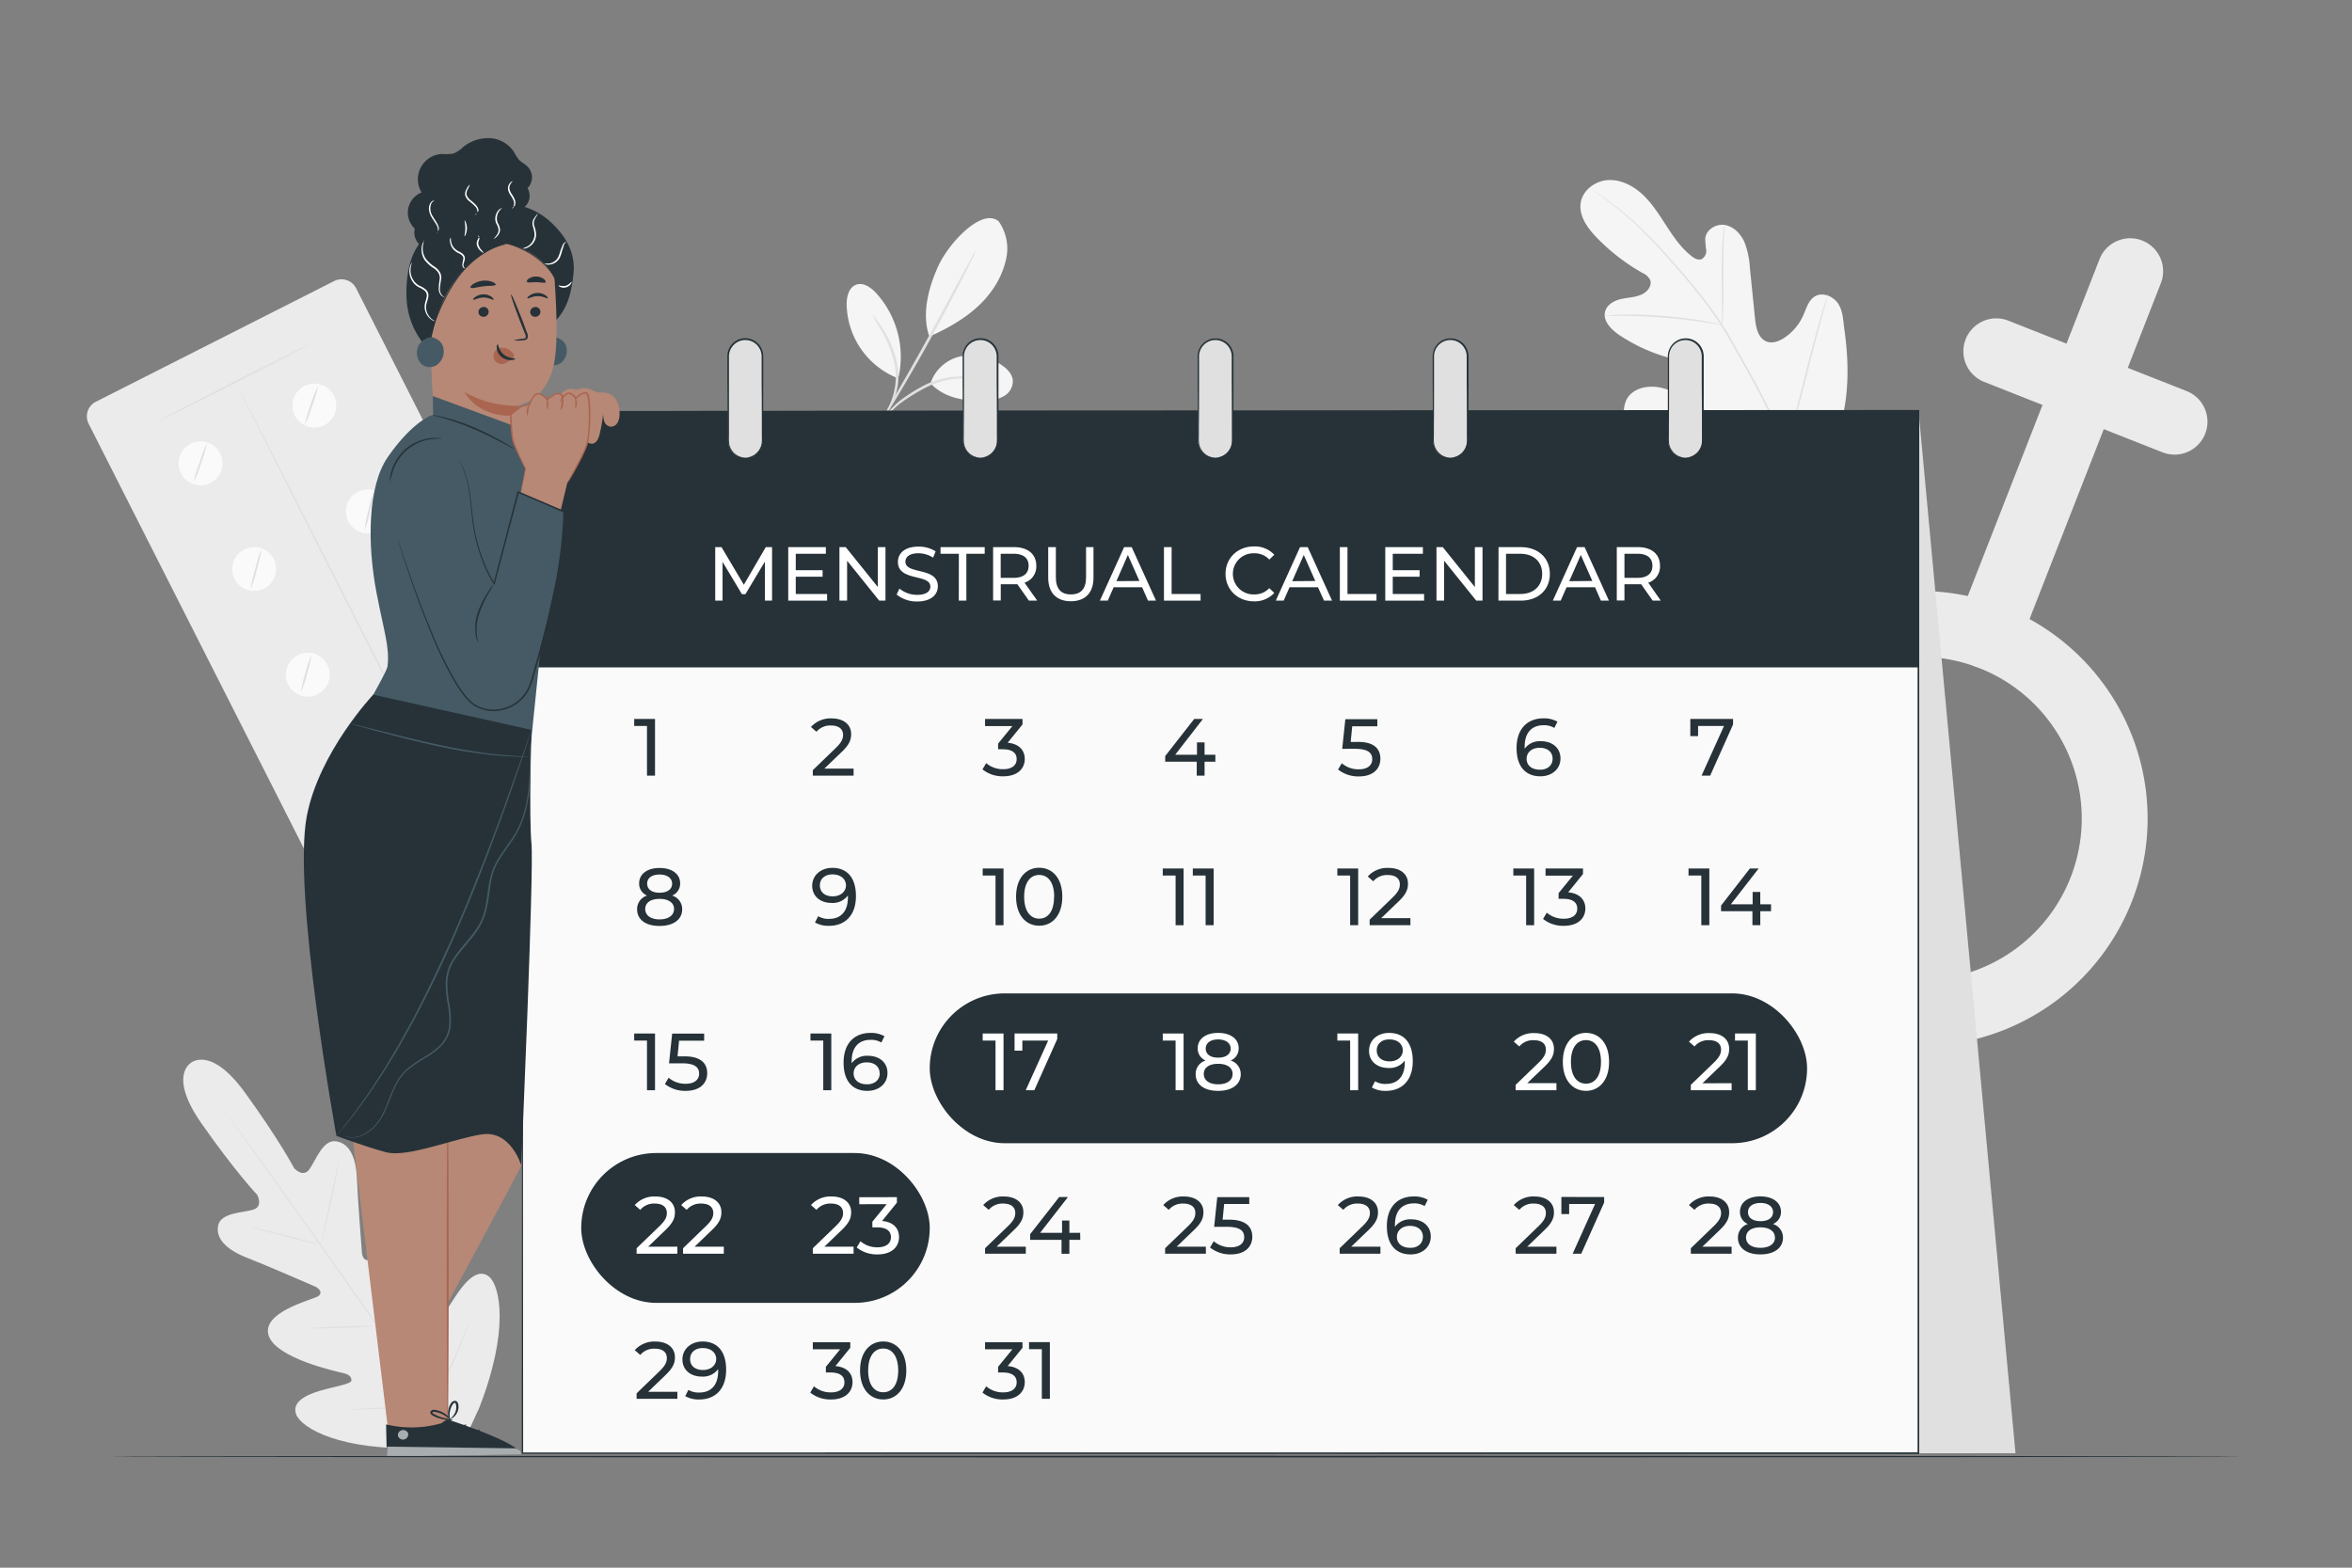 <svg xmlns="http://www.w3.org/2000/svg" viewBox="0 0 750 500"><rect x="0" y="0" width="750" height="500" fill="#808080" stroke="none"/><g id="freepik--background-complete--inject-4"><path d="M318.44,70.57a15.1,15.1,0,0,1,2.48,11.59,26.83,26.83,0,0,1-5,11c-4.61,6.37-12.34,11.06-19.57,14.16-2.91-8.23.68-17.7,2.81-22.38,3.35-7.41,13.92-18.77,19.27-14.37" style="fill:#f5f5f5"></path><path d="M296.7,122.3a12.93,12.93,0,0,1,9.66-8.65,17.15,17.15,0,0,1,13,2.76c1.74,1.17,3.41,2.81,3.61,4.9a5.51,5.51,0,0,1-2.67,4.92,11.13,11.13,0,0,1-5.61,1.52c-6.72.32-13.28-.6-17.95-5.45" style="fill:#f5f5f5"></path><path d="M281.06,134.23a24.69,24.69,0,0,1,3.29-4,24,24,0,0,1,4.33-3.67,53.53,53.53,0,0,1,5.92-3.6,25.77,25.77,0,0,1,12.22-2.9,18.18,18.18,0,0,1,3.79.53,3.91,3.91,0,0,1,1.32.49c0,.15-1.95-.43-5.12-.4A27.72,27.72,0,0,0,295,123.72a60.69,60.69,0,0,0-5.85,3.49,26.28,26.28,0,0,0-4.35,3.43A39,39,0,0,1,281.06,134.23Z" style="fill:#e0e0e0"></path><path d="M311.16,79.93a14.92,14.92,0,0,1-1.06,2.41c-.73,1.52-1.81,3.71-3.18,6.41-2.73,5.39-6.59,12.79-11.05,20.86S287.15,124.88,284,130c-1.59,2.57-2.9,4.63-3.84,6a14.44,14.44,0,0,1-1.52,2.14,15.81,15.81,0,0,1,1.23-2.32l3.6-6.18c3-5.22,7.19-12.45,11.66-20.51s8.31-15.29,11.27-20.73l3.43-6.28A14.51,14.51,0,0,1,311.16,79.93Z" style="fill:#e0e0e0"></path><path d="M286.58,120.05a30.2,30.2,0,0,0-7.25-26.63c-1.65-1.78-4.07-3.47-6.35-2.61s-3,3.74-3,6.18a25.8,25.8,0,0,0,16.21,23.6" style="fill:#f5f5f5"></path><path d="M278.23,100.47s.37.34.91,1,1.28,1.76,2.15,3.09a34.09,34.09,0,0,1,4.82,11.45,21.24,21.24,0,0,1,.18,6.9,20.66,20.66,0,0,1-3.45,8.69c-.51.73-.81,1.11-.86,1.08s1-1.72,2.14-4.61a22.17,22.17,0,0,0,1.36-5.27,21.7,21.7,0,0,0-.23-6.63,38.59,38.59,0,0,0-4.5-11.29A44.11,44.11,0,0,1,278.23,100.47Z" style="fill:#e0e0e0"></path><path d="M189,252.35l-76,38.51a5.22,5.22,0,0,1-7-2.3L28.26,135.14a5.21,5.21,0,0,1,2.29-7l76-38.5a5.21,5.21,0,0,1,7,2.29l77.76,153.43A5.21,5.21,0,0,1,189,252.35Z" style="fill:#ebebeb"></path><path d="M70.2,144.59a7,7,0,1,1-9.39-3.07A7,7,0,0,1,70.2,144.59Z" style="fill:#fafafa"></path><circle cx="100.23" cy="129.37" r="6.99" transform="translate(-30.01 30.27) rotate(-14.97)" style="fill:#fafafa"></circle><path d="M87.28,178.3a7,7,0,1,1-9.39-3.07A7,7,0,0,1,87.28,178.3Z" style="fill:#fafafa"></path><path d="M123.54,159.92a7,7,0,1,1-9.39-3.07A7,7,0,0,1,123.54,159.92Z" style="fill:#fafafa"></path><path d="M104.37,212A7,7,0,1,1,95,208.93,7,7,0,0,1,104.37,212Z" style="fill:#fafafa"></path><path d="M140.63,193.63a7,7,0,1,1-9.39-3.07A7,7,0,0,1,140.63,193.63Z" style="fill:#fafafa"></path><circle cx="115.22" cy="248.87" r="6.99" transform="translate(-157.15 280.96) rotate(-71.88)" style="fill:#fafafa"></circle><path d="M157.71,227.34a7,7,0,1,1-9.39-3.07A7,7,0,0,1,157.71,227.34Z" style="fill:#fafafa"></path><path d="M66,141.4a37.49,37.49,0,0,1-1.86,6.31,39.91,39.91,0,0,1-2.38,6.14,38.65,38.65,0,0,1,1.86-6.31A39.91,39.91,0,0,1,66,141.4Z" style="fill:#e0e0e0"></path><path d="M101.43,123.1a39.89,39.89,0,0,1-1.86,6.31,39.3,39.3,0,0,1-2.39,6.14A39.89,39.89,0,0,1,99,129.24,38.16,38.16,0,0,1,101.43,123.1Z" style="fill:#e0e0e0"></path><path d="M83.4,175.06a41.12,41.12,0,0,1-1.51,6.57,42.05,42.05,0,0,1-2,6.42,40.39,40.39,0,0,1,1.5-6.57A41.84,41.84,0,0,1,83.4,175.06Z" style="fill:#e0e0e0"></path><path d="M119.19,156.67A37.67,37.67,0,0,1,118,163a37.23,37.23,0,0,1-1.74,6.23,38.2,38.2,0,0,1,1.2-6.36A38.54,38.54,0,0,1,119.19,156.67Z" style="fill:#e0e0e0"></path><path d="M99.33,208.78a35.33,35.33,0,0,1-1.38,6A33.48,33.48,0,0,1,96,220.66a34.21,34.21,0,0,1,1.38-6A34.16,34.16,0,0,1,99.33,208.78Z" style="fill:#e0e0e0"></path><path d="M136.6,190.87a35.87,35.87,0,0,1-1.86,6,35.86,35.86,0,0,1-2.38,5.8,35.87,35.87,0,0,1,1.86-6A35.29,35.29,0,0,1,136.6,190.87Z" style="fill:#e0e0e0"></path><path d="M117.52,242.84a38.71,38.71,0,0,1-2,6.23,37.58,37.58,0,0,1-2.56,6,39.31,39.31,0,0,1,2-6.22A39,39,0,0,1,117.52,242.84Z" style="fill:#e0e0e0"></path><path d="M153.53,223.34a45,45,0,0,1-1.48,7,45.22,45.22,0,0,1-2,6.84,46.47,46.47,0,0,1,1.48-7A45.22,45.22,0,0,1,153.53,223.34Z" style="fill:#e0e0e0"></path><path d="M170.75,244.84c.07.14-11,5.9-24.77,12.87s-24.95,12.5-25,12.36,11-5.89,24.76-12.86S170.68,244.71,170.75,244.84Z" style="fill:#e0e0e0"></path><path d="M98.8,109.79c.07.13-11,5.89-24.76,12.86s-25,12.5-25,12.37,11-5.9,24.76-12.87S98.73,109.65,98.8,109.79Z" style="fill:#e0e0e0"></path><path d="M75.66,129.39a.39.39,0,0,1-.2.05s-.06,0-.08,0l0,0h0l.5-.25h0c0,.09,0,.22-.17.28s-.28.06-.33,0h0l.5-.25h0v.05a.13.13,0,0,1,0,.08A.32.32,0,0,1,75.66,129.39Z" style="fill:#e0e0e0"></path><path d="M144.12,258c-.14.07-15.7-30.37-34.76-68S75,121.87,75.09,121.8s15.7,30.36,34.76,68S144.26,257.94,144.12,258Z" style="fill:#e0e0e0"></path><path d="M612.29,333.65c-1.6,0-3.21,0-4.83-.16a72.58,72.58,0,1,1,77.21-67.65l-10.48-.69,10.48.69A72.69,72.69,0,0,1,612.29,333.65Zm-.12-124.17a51.59,51.59,0,0,0-3.32,103.06c1.14.07,2.29.11,3.43.11a51.64,51.64,0,0,0,51.43-48.19h0a51.58,51.58,0,0,0-48.07-54.87C614.48,209.51,613.32,209.48,612.17,209.48Z" style="fill:#ebebeb"></path><path d="M633.78,213.33A10.52,10.52,0,0,1,624,199L669.49,82.67a10.5,10.5,0,0,1,19.56,7.65L643.57,206.65A10.53,10.53,0,0,1,633.78,213.33Z" style="fill:#ebebeb"></path><path d="M693.4,145a10.48,10.48,0,0,1-3.85-.74l-57-22.52a10.5,10.5,0,0,1,7.71-19.53l57,22.52A10.5,10.5,0,0,1,693.4,145Z" style="fill:#ebebeb"></path><path d="M60.89,339s-7.36,4,3.39,19.36S82,381.07,82,381.07s2,3.63-1.11,4.68-10.43.9-11.32,5.06,2.6,7.76,9.12,10.31,20.58,8.67,21.85,9.23,2.65,2.17.61,3.23-17.8,5-15.5,12.33,21.62,11.5,23.72,12,2.7,1.27,2.69,2.39-5.44,1.93-9.88,3.23-9.36,3.57-7.68,7.71,13.83,11.65,40.64,10.55l12.38-1.32,5.26-11.35c9.76-25,6.63-38.92,3.26-41.86s-7.13,1-9.8,4.75-5.2,8.64-6.26,8.29-1.61-1.17-1.39-3.32,2.61-21.76-3.61-26.33-15.05,9.06-16.71,10.64-2.74-.28-2.85-1.64S114.12,383,113.82,376s-2.4-11.44-6.78-12c-4.22-.51-6.45,6.41-8.47,9.05s-4.78-.47-4.78-.47-4.7-9-15.72-24.17-17.32-9.34-17.32-9.34" style="fill:#ebebeb"></path><path d="M148.57,463.27c-8-11.17-22-31.26-34.11-48.44s-23-32.72-31-43.93l-9.48-13.26c-1.11-1.56-2-2.77-2.57-3.61l-.67-.94-.21-.33.25.3.69.92,2.63,3.57c2.29,3.1,5.56,7.61,9.58,13.19,8.06,11.17,19,26.69,31.13,43.87s26,37.29,34,48.5" style="fill:#e0e0e0"></path><path d="M79.75,391.42a3.91,3.91,0,0,1,.9.12c.57.1,1.39.26,2.4.48,2,.44,4.8,1.11,7.85,1.91L98.71,396l2.37.62a3.48,3.48,0,0,1,.86.26,4.82,4.82,0,0,1-.89-.12c-.57-.1-1.39-.26-2.4-.49-2-.46-4.79-1.17-7.84-2l-7.82-2-2.38-.61A4.42,4.42,0,0,1,79.75,391.42Z" style="fill:#e0e0e0"></path><path d="M102.68,396c-.11,0,1-5.81,2.54-12.93s2.82-12.87,2.93-12.85-1,5.81-2.55,12.93S102.78,396,102.68,396Z" style="fill:#e0e0e0"></path><path d="M120.05,423.2a4.25,4.25,0,0,1,.39-.83l1.18-2.2c1-1.86,2.36-4.44,3.76-7.33s2.59-5.56,3.43-7.5l1-2.29a3.73,3.73,0,0,1,.41-.82,5.53,5.53,0,0,1-.27.88c-.2.56-.5,1.36-.89,2.34-.77,2-1.92,4.65-3.33,7.56s-2.81,5.46-3.87,7.29c-.53.92-1,1.65-1.29,2.15A3.67,3.67,0,0,1,120.05,423.2Z" style="fill:#e0e0e0"></path><path d="M98.41,423.64a3.33,3.33,0,0,1,.84-.1l2.31-.14c2-.1,4.64-.21,7.61-.31s5.67-.16,7.63-.19l2.31,0a3.72,3.72,0,0,1,.85.05,3.48,3.48,0,0,1-.85.1l-2.31.14c-1.94.1-4.64.21-7.61.31s-5.67.16-7.62.19l-2.31,0A3.56,3.56,0,0,1,98.41,423.64Z" style="fill:#e0e0e0"></path><path d="M110.69,449.62a5.28,5.28,0,0,1,1.08-.12l3-.19c2.49-.14,5.94-.31,9.75-.47s7.27-.29,9.77-.36l3-.06a5.16,5.16,0,0,1,1.09,0,6.58,6.58,0,0,1-1.08.12l-3,.19c-2.5.14-5.95.31-9.76.47s-7.26.28-9.76.36l-3,.06A5.16,5.16,0,0,1,110.69,449.62Z" style="fill:#e0e0e0"></path><path d="M137.63,448.29a8.37,8.37,0,0,1,.47-1.07l1.4-2.84c1.18-2.41,2.79-5.73,4.47-9.46s3.12-7.13,4.14-9.6l1.21-2.93a6.09,6.09,0,0,1,.49-1.06,7.38,7.38,0,0,1-.35,1.11c-.24.71-.62,1.73-1.1,3-1,2.5-2.35,5.93-4,9.66s-3.33,7.05-4.57,9.42c-.63,1.19-1.14,2.14-1.51,2.79A7,7,0,0,1,137.63,448.29Z" style="fill:#e0e0e0"></path><path d="M575.65,153.6c13.64-11.89,14.92-31.37,12.48-48.5-.4-2.86-.41-5.92-2-8.29s-5-3.74-7.44-2.26c-2,1.23-2.69,3.81-3.66,6a16.81,16.81,0,0,1-6,7.15c-1.72,1.15-3.92,2-5.83,1.17-2.62-1.1-3.28-4.48-3.57-7.34l-1.62-16a26.75,26.75,0,0,0-1.78-8.38c-1.18-2.61-3.41-4.92-6.21-5.39s-6,1.46-6.25,4.32a25.15,25.15,0,0,0,.3,3.56,3,3,0,0,1-1.45,3c-1.11.46-2.34-.22-3.28-1-3.26-2.56-5.65-6.06-7.92-9.55s-4.49-7.07-7.5-9.93-7-4.94-11.09-4.73-8.19,3.2-8.79,7.32,2.18,8,5.09,11A64.18,64.18,0,0,0,523.66,87a5.28,5.28,0,0,1,2.48,2.15c.83,1.83-.77,3.91-2.59,4.74-2,.94-4.38,1-6.57,1.47s-4.51,1.74-5.12,3.94c-.86,3,1.91,5.83,4.53,7.58a54.9,54.9,0,0,0,17.15,7.58c2.19.54,4.47,1,6.32,2.27s3.15,3.75,2.34,5.87-3.36,3.05-5.6,2.88-4.34-1.16-6.52-1.72c-4.08-1.06-9.12-.24-11.27,3.42a9.09,9.09,0,0,0-.1,8.09,20.85,20.85,0,0,0,5.09,6.58A55.13,55.13,0,0,0,549,155.76c9.43,2.18,18,2.12,26.64-2.16" style="fill:#f5f5f5"></path><path d="M570.05,143.31a255.62,255.62,0,0,0-13.12-26.44l-3.79-6.76c-1.25-2.21-2.49-4.4-3.84-6.48a128.63,128.63,0,0,0-8.41-11.46c-2.85-3.52-5.69-6.75-8.36-9.76s-5.23-5.74-7.67-8.15a101.46,101.46,0,0,0-12.31-10.49c-1.54-1.12-2.77-2-3.61-2.5l-.95-.62a2.18,2.18,0,0,0-.34-.2,1.62,1.62,0,0,0,.31.24l.92.67c.82.58,2,1.43,3.55,2.58A107,107,0,0,1,524.6,74.53c2.41,2.41,4.94,5.17,7.6,8.18s5.48,6.25,8.31,9.77a127.48,127.48,0,0,1,8.36,11.44c1.33,2.06,2.56,4.24,3.81,6.46l3.79,6.75a263.19,263.19,0,0,1,13.13,26.36" style="fill:#e0e0e0"></path><path d="M549.15,103.63a5.32,5.32,0,0,0,.15-1.25c.06-.8.12-2,.17-3.41.09-2.89.09-6.88.07-11.27s0-8.38.18-11.26c.07-1.43.13-2.6.19-3.4a5.34,5.34,0,0,0,0-1.26A7.15,7.15,0,0,0,549.7,73c-.12.8-.24,2-.35,3.4-.24,2.88-.35,6.87-.33,11.28s.05,8.26.07,11.26v3.41A6,6,0,0,0,549.15,103.63Z" style="fill:#e0e0e0"></path><path d="M511.72,100.73a8.47,8.47,0,0,0,1.48,0c.95,0,2.33,0,4,0,3.4,0,8.09.16,13.27.57s9.84,1,13.2,1.51c1.68.25,3,.49,4,.64a7.78,7.78,0,0,0,1.47.2,7.09,7.09,0,0,0-1.43-.4c-.93-.22-2.28-.51-4-.81-3.36-.61-8-1.25-13.22-1.67a129.25,129.25,0,0,0-13.32-.42c-1.7,0-3.08.12-4,.21A6.89,6.89,0,0,0,511.72,100.73Z" style="fill:#e0e0e0"></path><path d="M569.53,142.68a3.2,3.2,0,0,0,.2-.48l.48-1.39c.42-1.21,1-3,1.63-5.18,1.32-4.4,2.95-10.52,4.65-17.31S579.77,105.4,581,101c.6-2.15,1.1-3.92,1.47-5.23.15-.57.28-1,.39-1.42a2,2,0,0,0,.1-.51,1.58,1.58,0,0,0-.2.47c-.13.38-.29.84-.49,1.4-.41,1.21-1,3-1.63,5.18-1.31,4.39-2.94,10.52-4.65,17.31s-3.27,12.92-4.5,17.33L570,140.75c-.16.57-.29,1-.39,1.42A1.9,1.9,0,0,0,569.53,142.68Z" style="fill:#e0e0e0"></path><path d="M519.08,132.22a1.72,1.72,0,0,0,.5.15l1.47.32,5.4,1.13c4.57,1,10.85,2.34,17.8,3.89s13.25,2.88,17.83,3.74c2.29.43,4.15.76,5.44,1l1.48.23a2.1,2.1,0,0,0,.53,0,1.89,1.89,0,0,0-.51-.15l-1.47-.32-5.4-1.13c-4.56-1-10.85-2.34-17.79-3.89s-13.25-2.88-17.84-3.74c-2.29-.43-4.14-.76-5.43-1l-1.49-.23A2,2,0,0,0,519.08,132.22Z" style="fill:#e0e0e0"></path></g><g id="freepik--Character--inject-4"><polygon points="611.78 131.03 642.7 463.5 611.78 463.5 611.78 131.03" style="fill:#e0e0e0"></polygon><rect x="166.65" y="131.03" width="445.13" height="332.47" style="fill:#fafafa"></rect><rect x="166.65" y="131.03" width="445.13" height="81.83" style="fill:#263238"></rect><path d="M166.65,131l445.13-.24H612V131c0,99.81,0,213,0,332.43v.3h-.26l-445.13-.05h-.22v-.21c.13-201.31.22-330.71.22-332.47,0,1.76.08,131.16.21,332.47l-.21-.21,445.13-.05-.26.26v0c0-119.45,0-232.62,0-332.43l.24.23Z" style="fill:#263238"></path><path d="M612.19,211.59c0,.15-100.29.26-224,.26s-224-.11-224-.26,100.27-.26,224-.26S612.19,211.45,612.19,211.59Z" style="fill:#263238"></path><rect x="296.47" y="316.83" width="279.77" height="47.79" rx="23.9" style="fill:#263238"></rect><rect x="185.34" y="367.75" width="111.13" height="47.79" rx="23.9" style="fill:#263238"></rect><circle cx="237.64" cy="145.8" r="9.09" style="fill:#263238"></circle><path d="M237.64,155.39a9.59,9.59,0,1,1,9.58-9.59A9.6,9.6,0,0,1,237.64,155.39Zm0-18.17a8.59,8.59,0,1,0,8.58,8.58A8.59,8.59,0,0,0,237.64,137.22Z" style="fill:#263238"></path><circle cx="312.58" cy="145.8" r="9.09" style="fill:#263238"></circle><path d="M312.58,155.39a9.59,9.59,0,1,1,9.59-9.59A9.6,9.6,0,0,1,312.58,155.39Zm0-18.17a8.59,8.59,0,1,0,8.59,8.58A8.6,8.6,0,0,0,312.58,137.22Z" style="fill:#263238"></path><circle cx="387.52" cy="145.8" r="9.09" style="fill:#263238"></circle><path d="M387.52,155.39a9.59,9.59,0,1,1,9.59-9.59A9.6,9.6,0,0,1,387.52,155.39Zm0-18.17a8.59,8.59,0,1,0,8.59,8.58A8.59,8.59,0,0,0,387.52,137.22Z" style="fill:#263238"></path><circle cx="462.47" cy="145.8" r="9.09" style="fill:#263238"></circle><path d="M462.47,155.39a9.59,9.59,0,1,1,9.58-9.59A9.6,9.6,0,0,1,462.47,155.39Zm0-18.17a8.59,8.59,0,1,0,8.58,8.58A8.59,8.59,0,0,0,462.47,137.22Z" style="fill:#263238"></path><circle cx="537.41" cy="145.8" r="9.09" style="fill:#263238"></circle><path d="M537.41,155.39A9.59,9.59,0,1,1,547,145.8,9.6,9.6,0,0,1,537.41,155.39Zm0-18.17A8.59,8.59,0,1,0,546,145.8,8.6,8.6,0,0,0,537.41,137.22Z" style="fill:#263238"></path><path d="M243.9,191.57l0-12.44L237.7,189.5h-1.12l-6.17-10.29v12.36h-2.34V174.5h2l7.12,12,7-12h2l0,17.07Z" style="fill:#fff"></path><path d="M263.74,189.45v2.12H251.35V174.5h12v2.12h-9.6v5.24h8.56v2.08h-8.56v5.51Z" style="fill:#fff"></path><path d="M282.36,174.5v17.07h-2l-10.24-12.73v12.73h-2.44V174.5h2l10.24,12.73V174.5Z" style="fill:#fff"></path><path d="M285.91,189.62l.91-1.9a8.78,8.78,0,0,0,5.63,2c2.95,0,4.22-1.14,4.22-2.63,0-4.17-10.34-1.54-10.34-7.88,0-2.63,2.05-4.87,6.53-4.87a10,10,0,0,1,5.49,1.51l-.8,2a8.84,8.84,0,0,0-4.69-1.39c-2.9,0-4.14,1.22-4.14,2.7,0,4.17,10.34,1.57,10.34,7.83,0,2.61-2.1,4.85-6.61,4.85A10.14,10.14,0,0,1,285.91,189.62Z" style="fill:#fff"></path><path d="M305.76,176.62h-5.85V174.5H314v2.12h-5.85v14.95h-2.41Z" style="fill:#fff"></path><path d="M328.09,191.57l-3.68-5.24c-.34,0-.71,0-1.08,0h-4.21v5.19h-2.44V174.5h6.65c4.44,0,7.12,2.24,7.12,5.95a5.38,5.38,0,0,1-3.75,5.39l4.05,5.73ZM328,180.45c0-2.44-1.64-3.83-4.76-3.83h-4.14v7.68h4.14C326.38,184.3,328,182.89,328,180.45Z" style="fill:#fff"></path><path d="M334.25,184.21V174.5h2.44v9.61c0,3.78,1.73,5.48,4.8,5.48s4.83-1.7,4.83-5.48V174.5h2.37v9.71c0,4.95-2.71,7.55-7.22,7.55S334.25,189.16,334.25,184.21Z" style="fill:#fff"></path><path d="M364.19,187.3h-9.07l-1.88,4.27h-2.51l7.73-17.07h2.41l7.76,17.07h-2.56Zm-.85-2L359.65,177,356,185.35Z" style="fill:#fff"></path><path d="M371.16,174.5h2.44v14.95h9.24v2.12H371.16Z" style="fill:#fff"></path><path d="M390.8,183c0-5,3.86-8.72,9.05-8.72a8.46,8.46,0,0,1,6.49,2.65l-1.59,1.54a6.33,6.33,0,0,0-4.8-2,6.56,6.56,0,1,0,0,13.11,6.35,6.35,0,0,0,4.8-2l1.59,1.53a8.46,8.46,0,0,1-6.51,2.68C394.66,191.76,390.8,188.08,390.8,183Z" style="fill:#fff"></path><path d="M420.28,187.3h-9.07l-1.88,4.27h-2.51l7.73-17.07H417l7.76,17.07h-2.56Zm-.86-2L415.74,177l-3.68,8.36Z" style="fill:#fff"></path><path d="M427.25,174.5h2.43v14.95h9.25v2.12H427.25Z" style="fill:#fff"></path><path d="M454.11,189.45v2.12H441.73V174.5h12v2.12h-9.61v5.24h8.56v2.08h-8.56v5.51Z" style="fill:#fff"></path><path d="M472.74,174.5v17.07h-2L460.5,178.84v12.73h-2.44V174.5h2l10.24,12.73V174.5Z" style="fill:#fff"></path><path d="M477.85,174.5H485c5.49,0,9.22,3.46,9.22,8.53s-3.73,8.54-9.22,8.54h-7.19Zm7,14.95c4.22,0,6.92-2.59,6.92-6.42s-2.7-6.41-6.92-6.41h-4.61v12.83Z" style="fill:#fff"></path><path d="M508.62,187.3h-9.07l-1.88,4.27h-2.51l7.73-17.07h2.41l7.75,17.07h-2.56Zm-.86-2L504.08,177l-3.68,8.36Z" style="fill:#fff"></path><path d="M527,191.57l-3.68-5.24c-.35,0-.71,0-1.08,0H518v5.19h-2.44V174.5h6.66c4.44,0,7.12,2.24,7.12,5.95a5.38,5.38,0,0,1-3.75,5.39l4,5.73Zm-.08-11.12c0-2.44-1.63-3.83-4.75-3.83H518v7.68h4.15C525.29,184.3,526.92,182.89,526.92,180.45Z" style="fill:#fff"></path><path d="M208.87,229.3v18.08h-2.56V231.55h-4.08V229.3Z" style="fill:#263238"></path><path d="M272.19,245.13v2.25h-13v-1.75l7.36-7.11c1.92-1.86,2.28-3,2.28-4.13,0-1.86-1.32-3-3.85-3a5.71,5.71,0,0,0-4.63,2l-1.75-1.52a8.34,8.34,0,0,1,6.61-2.74c3.77,0,6.2,1.94,6.2,5,0,1.76-.52,3.33-3,5.68l-5.53,5.32Z" style="fill:#263238"></path><path d="M326.77,242.06c0,3.05-2.25,5.53-6.84,5.53a10.23,10.23,0,0,1-6.64-2.2l1.18-2a8.15,8.15,0,0,0,5.46,1.94c2.71,0,4.26-1.24,4.26-3.2s-1.37-3.16-4.47-3.16h-1.45v-1.8l4.55-5.58h-8.71V229.3h11.94v1.76l-4.73,5.83C324.94,237.23,326.77,239.27,326.77,242.06Z" style="fill:#263238"></path><path d="M387.55,242.94h-3.44v4.44h-2.5v-4.44H371.56v-1.81l9.25-11.83h2.79l-8.86,11.42h6.95v-3.93h2.42v3.93h3.44Z" style="fill:#263238"></path><path d="M440.17,242c0,3.12-2.22,5.63-6.85,5.63a10.35,10.35,0,0,1-6.64-2.2l1.19-2a8.11,8.11,0,0,0,5.43,1.94c2.73,0,4.28-1.27,4.28-3.23s-1.29-3.31-5.47-3.31H428l1-9.45h10.2v2.25h-8l-.5,5h2C438.05,236.51,440.17,238.75,440.17,242Z" style="fill:#263238"></path><path d="M497.6,241.88c0,3.49-2.82,5.71-6.41,5.71-4.85,0-7.59-3.26-7.59-9,0-6.17,3.49-9.48,8.55-9.48a8.73,8.73,0,0,1,4.49,1.06l-1,2a6.27,6.27,0,0,0-3.46-.86c-3.67,0-6,2.3-6,6.82a4.86,4.86,0,0,0,0,.65,6,6,0,0,1,5.19-2.38C495,236.4,497.6,238.55,497.6,241.88Zm-2.51.1c0-2.12-1.6-3.48-4.13-3.48S486.8,240,486.8,242s1.5,3.49,4.29,3.49C493.44,245.5,495.09,244.13,495.09,242Z" style="fill:#263238"></path><path d="M552.64,229.3v1.76l-7.31,16.32h-2.74l7.15-15.83h-8.26v3.23H539V229.3Z" style="fill:#263238"></path><path d="M217.53,290c0,3.28-2.79,5.32-7.21,5.32s-7.16-2-7.16-5.32a4.49,4.49,0,0,1,3.18-4.37,4.08,4.08,0,0,1-2.53-3.9c0-3,2.61-4.9,6.51-4.9s6.56,1.88,6.56,4.9a4.09,4.09,0,0,1-2.56,3.9A4.5,4.5,0,0,1,217.53,290Zm-2.59-.08c0-2-1.75-3.23-4.62-3.23s-4.57,1.24-4.57,3.23,1.7,3.31,4.57,3.31S214.94,291.92,214.94,289.88Zm-8.57-8.08c0,1.78,1.47,2.89,3.95,2.89s4-1.11,4-2.89-1.6-2.92-4-2.92S206.37,280,206.37,281.8Z" style="fill:#263238"></path><path d="M272.94,285.8c0,6.17-3.49,9.48-8.56,9.48a8.63,8.63,0,0,1-4.49-1.06l1-2a6.37,6.37,0,0,0,3.49.85c3.67,0,6-2.3,6-6.82v-.65a6,6,0,0,1-5.22,2.38c-3.59,0-6.17-2.14-6.17-5.48s2.79-5.7,6.38-5.7C270.2,276.79,272.94,280,272.94,285.8Zm-3.18-3.43c0-1.86-1.5-3.49-4.32-3.49-2.35,0-4,1.37-4,3.51s1.57,3.49,4.1,3.49S269.76,284.35,269.76,282.37Z" style="fill:#263238"></path><path d="M320,277v18.09h-2.55V279.24h-4.09V277Z" style="fill:#263238"></path><path d="M324,286c0-5.89,3.15-9.24,7.38-9.24s7.37,3.35,7.37,9.24-3.16,9.25-7.37,9.25S324,291.92,324,286Zm12.16,0c0-4.62-2-6.95-4.78-6.95s-4.8,2.33-4.8,6.95,2,7,4.8,7S336.12,290.66,336.12,286Z" style="fill:#263238"></path><path d="M377.42,277v18.09h-2.55V279.24h-4.09V277Z" style="fill:#263238"></path><path d="M387,277v18.09h-2.56V279.24h-4.08V277Z" style="fill:#263238"></path><path d="M433.09,277v18.09h-2.56V279.24h-4.08V277Z" style="fill:#263238"></path><path d="M449.75,292.83v2.25h-13v-1.76l7.36-7.11c1.91-1.86,2.27-3,2.27-4.13,0-1.86-1.31-3-3.85-3a5.67,5.67,0,0,0-4.62,2l-1.76-1.53a8.35,8.35,0,0,1,6.62-2.73c3.77,0,6.2,1.93,6.2,5,0,1.76-.52,3.34-3,5.69l-5.53,5.32Z" style="fill:#263238"></path><path d="M489.2,277v18.09h-2.55V279.24h-4.08V277Z" style="fill:#263238"></path><path d="M505.53,289.75c0,3.05-2.25,5.53-6.84,5.53a10.23,10.23,0,0,1-6.64-2.19l1.18-2a8.19,8.19,0,0,0,5.46,1.93c2.71,0,4.26-1.24,4.26-3.2s-1.37-3.15-4.47-3.15H497v-1.81l4.55-5.58h-8.71V277h11.94v1.76l-4.73,5.84C503.7,284.92,505.53,287,505.53,289.75Z" style="fill:#263238"></path><path d="M545.07,277v18.09h-2.56V279.24h-4.08V277Z" style="fill:#263238"></path><path d="M564.75,290.63h-3.43v4.45h-2.51v-4.45h-10v-1.81L558,277h2.79l-8.86,11.42h6.95v-3.93h2.43v3.93h3.43Z" style="fill:#263238"></path><path d="M208.87,329.63v18.09h-2.56V331.88h-4.08v-2.25Z" style="fill:#263238"></path><path d="M225.51,342.29c0,3.13-2.22,5.63-6.85,5.63a10.37,10.37,0,0,1-6.64-2.19l1.19-2a8.17,8.17,0,0,0,5.43,1.93c2.74,0,4.29-1.26,4.29-3.23s-1.3-3.3-5.48-3.3h-4.11l1-9.46h10.2v2.25h-8l-.49,5h2C223.39,336.84,225.51,339.09,225.51,342.29Z" style="fill:#263238"></path><path d="M265.08,329.63v18.09h-2.56V331.88h-4.08v-2.25Z" style="fill:#263238"></path><path d="M283,342.21c0,3.49-2.82,5.71-6.41,5.71-4.86,0-7.59-3.25-7.59-9,0-6.18,3.48-9.48,8.55-9.48a8.63,8.63,0,0,1,4.49,1.06l-1,2a6.27,6.27,0,0,0-3.46-.85c-3.67,0-6,2.3-6,6.82,0,.2,0,.41,0,.64a6,6,0,0,1,5.2-2.37C280.43,336.74,283,338.88,283,342.21Zm-2.51.11c0-2.12-1.6-3.49-4.13-3.49s-4.16,1.52-4.16,3.51,1.5,3.49,4.29,3.49C278.88,345.83,280.53,344.46,280.53,342.32Z" style="fill:#263238"></path><path d="M320,329.63v18.09h-2.55V331.88h-4.09v-2.25Z" style="fill:#fff"></path><path d="M337.13,329.63v1.76l-7.31,16.33h-2.74l7.16-15.84H326v3.23h-2.48v-5.48Z" style="fill:#fff"></path><path d="M377.42,329.63v18.09h-2.55V331.88h-4.09v-2.25Z" style="fill:#fff"></path><path d="M395.64,342.6c0,3.28-2.79,5.32-7.21,5.32s-7.16-2-7.16-5.32a4.47,4.47,0,0,1,3.18-4.36,4.1,4.1,0,0,1-2.53-3.91c0-3,2.61-4.9,6.51-4.9s6.56,1.88,6.56,4.9a4.11,4.11,0,0,1-2.56,3.91A4.49,4.49,0,0,1,395.64,342.6Zm-2.59-.08c0-2-1.75-3.23-4.62-3.23s-4.57,1.24-4.57,3.23,1.7,3.31,4.57,3.31S393.05,344.56,393.05,342.52Zm-8.57-8.08c0,1.78,1.47,2.89,3.95,2.89s4-1.11,4-2.89-1.6-2.92-4-2.92S384.48,332.63,384.48,334.44Z" style="fill:#fff"></path><path d="M433.09,329.63v18.09h-2.56V331.88h-4.08v-2.25Z" style="fill:#fff"></path><path d="M450.5,338.44c0,6.18-3.49,9.48-8.55,9.48a8.63,8.63,0,0,1-4.49-1.06l1-2a6.35,6.35,0,0,0,3.49.85c3.66,0,6-2.3,6-6.82v-.64a6,6,0,0,1-5.22,2.37c-3.59,0-6.17-2.14-6.17-5.47,0-3.49,2.79-5.71,6.38-5.71C447.76,329.43,450.5,332.68,450.5,338.44ZM447.32,335c0-1.86-1.49-3.49-4.31-3.49-2.35,0-4,1.37-4,3.51s1.58,3.49,4.11,3.49S447.32,337,447.32,335Z" style="fill:#fff"></path><path d="M496.31,345.47v2.25h-13V346l7.36-7.1c1.91-1.86,2.27-3,2.27-4.14,0-1.86-1.32-3-3.85-3a5.68,5.68,0,0,0-4.62,2l-1.76-1.53a8.34,8.34,0,0,1,6.61-2.73c3.78,0,6.2,1.93,6.2,5,0,1.76-.51,3.34-3,5.69L487,345.47Z" style="fill:#fff"></path><path d="M498.35,338.67c0-5.89,3.15-9.24,7.39-9.24s7.36,3.35,7.36,9.24-3.15,9.25-7.36,9.25S498.35,344.56,498.35,338.67Zm12.17,0c0-4.62-2-6.94-4.78-6.94s-4.81,2.32-4.81,6.94,2,6.95,4.81,6.95S510.52,343.3,510.52,338.67Z" style="fill:#fff"></path><path d="M552.17,345.47v2.25h-13V346l7.36-7.1c1.91-1.86,2.27-3,2.27-4.14,0-1.86-1.31-3-3.84-3a5.7,5.7,0,0,0-4.63,2l-1.76-1.53a8.35,8.35,0,0,1,6.62-2.73c3.77,0,6.2,1.93,6.2,5,0,1.76-.52,3.34-3,5.69l-5.53,5.32Z" style="fill:#fff"></path><path d="M559.9,329.63v18.09h-2.56V331.88h-4.08v-2.25Z" style="fill:#fff"></path><path d="M216,397.62v2.25H203v-1.76l7.36-7.1c1.92-1.86,2.28-3,2.28-4.14,0-1.86-1.32-3-3.85-3a5.71,5.71,0,0,0-4.63,2l-1.75-1.52a8.34,8.34,0,0,1,6.61-2.74c3.77,0,6.2,1.94,6.2,5,0,1.75-.52,3.33-3,5.68l-5.53,5.32Z" style="fill:#fff"></path><path d="M230.81,397.62v2.25h-13v-1.76l7.36-7.1c1.92-1.86,2.28-3,2.28-4.14,0-1.86-1.32-3-3.85-3a5.7,5.7,0,0,0-4.63,2l-1.75-1.52a8.32,8.32,0,0,1,6.61-2.74c3.77,0,6.2,1.94,6.2,5,0,1.75-.52,3.33-3,5.68l-5.53,5.32Z" style="fill:#fff"></path><path d="M272.19,397.62v2.25h-13v-1.76l7.36-7.1c1.92-1.86,2.28-3,2.28-4.14,0-1.86-1.32-3-3.85-3a5.71,5.71,0,0,0-4.63,2l-1.75-1.52a8.34,8.34,0,0,1,6.61-2.74c3.77,0,6.2,1.94,6.2,5,0,1.75-.52,3.33-3,5.68l-5.53,5.32Z" style="fill:#fff"></path><path d="M286.68,394.55c0,3.05-2.25,5.53-6.85,5.53a10.27,10.27,0,0,1-6.64-2.2l1.19-2a8.19,8.19,0,0,0,5.45,1.94c2.72,0,4.27-1.24,4.27-3.21s-1.37-3.15-4.47-3.15h-1.45v-1.81l4.55-5.58H274v-2.24H286v1.75l-4.73,5.84C284.85,389.72,286.68,391.76,286.68,394.55Z" style="fill:#fff"></path><path d="M327.11,397.62v2.25h-13v-1.76l7.37-7.1c1.91-1.86,2.27-3,2.27-4.14,0-1.86-1.32-3-3.85-3a5.68,5.68,0,0,0-4.62,2l-1.76-1.52a8.34,8.34,0,0,1,6.61-2.74c3.77,0,6.2,1.94,6.2,5,0,1.75-.51,3.33-3,5.68l-5.53,5.32Z" style="fill:#263238"></path><path d="M344.47,395.43H341v4.44h-2.5v-4.44h-10v-1.81l9.25-11.83h2.79l-8.87,11.41h7v-3.92H341v3.92h3.44Z" style="fill:#263238"></path><path d="M216,443.9v2.24H203v-1.75l7.36-7.11c1.92-1.86,2.28-3,2.28-4.13,0-1.86-1.32-3-3.85-3a5.69,5.69,0,0,0-4.63,2l-1.75-1.53a8.34,8.34,0,0,1,6.61-2.74c3.77,0,6.2,1.94,6.2,5,0,1.76-.52,3.33-3,5.68l-5.53,5.33Z" style="fill:#263238"></path><path d="M231.55,436.87c0,6.17-3.48,9.48-8.55,9.48a8.73,8.73,0,0,1-4.49-1.06l1-2a6.37,6.37,0,0,0,3.49.85c3.67,0,6-2.3,6-6.82v-.65a6,6,0,0,1-5.22,2.38c-3.59,0-6.17-2.14-6.17-5.48s2.79-5.71,6.38-5.71C228.82,427.85,231.55,431.11,231.55,436.87Zm-3.17-3.44c0-1.86-1.5-3.48-4.32-3.48-2.35,0-4,1.37-4,3.51s1.58,3.49,4.11,3.49S228.38,435.42,228.38,433.43Z" style="fill:#263238"></path><path d="M271.85,440.82c0,3.05-2.25,5.53-6.85,5.53a10.22,10.22,0,0,1-6.63-2.2l1.18-2a8.14,8.14,0,0,0,5.45,1.94c2.72,0,4.27-1.24,4.27-3.2s-1.37-3.15-4.47-3.15h-1.45v-1.81l4.55-5.58h-8.71v-2.25h11.94v1.76l-4.73,5.84C270,436,271.85,438,271.85,440.82Z" style="fill:#263238"></path><path d="M274.25,437.1c0-5.89,3.16-9.25,7.39-9.25s7.36,3.36,7.36,9.25-3.15,9.25-7.36,9.25S274.25,443,274.25,437.1Zm12.17,0c0-4.62-2-7-4.78-7s-4.8,2.33-4.8,7,2,6.95,4.8,6.95S286.42,441.73,286.42,437.1Z" style="fill:#263238"></path><path d="M326.77,440.82c0,3.05-2.25,5.53-6.84,5.53a10.23,10.23,0,0,1-6.64-2.2l1.18-2a8.15,8.15,0,0,0,5.46,1.94c2.71,0,4.26-1.24,4.26-3.2s-1.37-3.15-4.47-3.15h-1.45v-1.81l4.55-5.58h-8.71v-2.25h11.94v1.76l-4.73,5.84C324.94,436,326.77,438,326.77,440.82Z" style="fill:#263238"></path><path d="M334.78,428.06v18.08h-2.56V430.31h-4.08v-2.25Z" style="fill:#263238"></path><path d="M384.53,397.62v2.25h-13v-1.76l7.37-7.1c1.91-1.86,2.27-3,2.27-4.14,0-1.86-1.32-3-3.85-3a5.68,5.68,0,0,0-4.62,2l-1.76-1.52a8.34,8.34,0,0,1,6.61-2.74c3.77,0,6.2,1.94,6.2,5,0,1.75-.52,3.33-3,5.68l-5.53,5.32Z" style="fill:#263238"></path><path d="M399.33,394.44c0,3.13-2.22,5.64-6.85,5.64a10.34,10.34,0,0,1-6.63-2.2l1.18-2a8.18,8.18,0,0,0,5.43,1.94c2.74,0,4.29-1.27,4.29-3.23s-1.29-3.31-5.48-3.31h-4.11l1-9.45h10.2V384h-8l-.49,5h2C397.21,389,399.33,391.24,399.33,394.44Z" style="fill:#263238"></path><path d="M440.19,397.62v2.25h-13v-1.76l7.36-7.1c1.91-1.86,2.28-3,2.28-4.14,0-1.86-1.32-3-3.85-3a5.7,5.7,0,0,0-4.63,2l-1.75-1.52a8.32,8.32,0,0,1,6.61-2.74c3.77,0,6.2,1.94,6.2,5,0,1.75-.52,3.33-3,5.68l-5.53,5.32Z" style="fill:#263238"></path><path d="M456.24,394.37c0,3.48-2.82,5.71-6.41,5.71-4.86,0-7.59-3.26-7.59-9,0-6.17,3.48-9.48,8.55-9.48a8.63,8.63,0,0,1,4.49,1.06l-1,2a6.27,6.27,0,0,0-3.46-.85c-3.67,0-6,2.3-6,6.82a4.94,4.94,0,0,0,0,.65,6,6,0,0,1,5.19-2.38C453.63,388.89,456.24,391,456.24,394.37Zm-2.51.1c0-2.12-1.6-3.49-4.13-3.49s-4.16,1.53-4.16,3.52,1.5,3.48,4.29,3.48C452.08,398,453.73,396.61,453.73,394.47Z" style="fill:#263238"></path><path d="M496.31,397.62v2.25h-13v-1.76l7.36-7.1c1.91-1.86,2.27-3,2.27-4.14,0-1.86-1.32-3-3.85-3a5.68,5.68,0,0,0-4.62,2l-1.76-1.52a8.35,8.35,0,0,1,6.61-2.74c3.78,0,6.2,1.94,6.2,5,0,1.75-.51,3.33-3,5.68L487,397.62Z" style="fill:#263238"></path><path d="M511.53,381.79v1.75l-7.31,16.33h-2.74L508.63,384h-8.26v3.23h-2.48v-5.47Z" style="fill:#263238"></path><path d="M552.17,397.62v2.25h-13v-1.76l7.36-7.1c1.91-1.86,2.28-3,2.28-4.14,0-1.86-1.32-3-3.85-3a5.7,5.7,0,0,0-4.63,2l-1.75-1.52a8.32,8.32,0,0,1,6.61-2.74c3.77,0,6.2,1.94,6.2,5,0,1.75-.52,3.33-3,5.68l-5.53,5.32Z" style="fill:#263238"></path><path d="M568.55,394.75c0,3.28-2.79,5.33-7.2,5.33s-7.16-2.05-7.16-5.33a4.48,4.48,0,0,1,3.18-4.36,4.08,4.08,0,0,1-2.53-3.9c0-3,2.6-4.91,6.51-4.91s6.56,1.88,6.56,4.91a4.12,4.12,0,0,1-2.56,3.9A4.49,4.49,0,0,1,568.55,394.75Zm-2.58-.07c0-2-1.76-3.23-4.62-3.23s-4.58,1.24-4.58,3.23,1.71,3.3,4.58,3.3S566,396.72,566,394.68Zm-8.58-8.09c0,1.78,1.47,2.89,4,2.89s4-1.11,4-2.89-1.6-2.92-4-2.92S557.39,384.78,557.39,386.59Z" style="fill:#263238"></path><path d="M237.64,146h0a5.46,5.46,0,0,1-5.47-5.46v-26.9a5.47,5.47,0,0,1,5.47-5.46h0a5.47,5.47,0,0,1,5.46,5.46v26.9A5.46,5.46,0,0,1,237.64,146Z" style="fill:#e0e0e0"></path><path d="M237.64,146s.31,0,.88-.13a5.4,5.4,0,0,0,4.33-4.31,13.48,13.48,0,0,0,.08-2.5c0-.9,0-1.85,0-2.84,0-4,0-8.75-.06-14,0-2.63,0-5.4,0-8.27a5.31,5.31,0,0,0-1.39-3.82,5.19,5.19,0,0,0-7.64,0,5.33,5.33,0,0,0-1.39,3.83c0,2.87,0,5.64,0,8.27,0,5.26,0,10,0,14,0,1,0,1.94,0,2.84a14.41,14.41,0,0,0,.08,2.5,5.39,5.39,0,0,0,4.34,4.31c.57.12.88.1.88.13a3.08,3.08,0,0,1-.9,0,5.4,5.4,0,0,1-2.4-1,5.55,5.55,0,0,1-2.21-3.4A15.27,15.27,0,0,1,232,139c0-.9,0-1.85,0-2.84,0-4,0-8.75-.06-14,0-2.63,0-5.4,0-8.27a5.82,5.82,0,0,1,1.52-4.18,5.71,5.71,0,0,1,8.4,0,5.86,5.86,0,0,1,1.52,4.18c0,2.87,0,5.64,0,8.27,0,5.26,0,10-.06,14,0,1,0,1.94,0,2.84a15.24,15.24,0,0,1-.13,2.56,5.51,5.51,0,0,1-2.21,3.4,5.41,5.41,0,0,1-2.39,1A3.08,3.08,0,0,1,237.64,146Z" style="fill:#263238"></path><path d="M312.58,146h0a5.45,5.45,0,0,1-5.46-5.46v-26.9a5.46,5.46,0,0,1,5.46-5.46h0a5.46,5.46,0,0,1,5.46,5.46v26.9A5.45,5.45,0,0,1,312.58,146Z" style="fill:#e0e0e0"></path><path d="M312.58,146s.31,0,.88-.13a5.42,5.42,0,0,0,4.34-4.31,15.47,15.47,0,0,0,.08-2.5c0-.9,0-1.85,0-2.84,0-4,0-8.75-.06-14,0-2.63,0-5.4,0-8.27a5.31,5.31,0,0,0-1.39-3.82,5.16,5.16,0,0,0-3.82-1.68,5.22,5.22,0,0,0-3.82,1.67,5.33,5.33,0,0,0-1.39,3.83c0,2.87,0,5.64,0,8.27,0,5.26,0,10-.06,14,0,1,0,1.94,0,2.84a15.47,15.47,0,0,0,.08,2.5,5.42,5.42,0,0,0,4.34,4.31c.57.12.88.1.88.13a3.08,3.08,0,0,1-.9,0,5.33,5.33,0,0,1-2.39-1,5.47,5.47,0,0,1-2.21-3.4A14.26,14.26,0,0,1,307,139c0-.9,0-1.85,0-2.84,0-4,0-8.75-.05-14,0-2.63,0-5.4,0-8.27a5.86,5.86,0,0,1,1.52-4.18,5.71,5.71,0,0,1,8.4,0,5.82,5.82,0,0,1,1.52,4.18c0,2.87,0,5.64,0,8.27,0,5.26,0,10,0,14,0,1,0,1.94,0,2.84a14.26,14.26,0,0,1-.13,2.56,5.47,5.47,0,0,1-2.21,3.4,5.33,5.33,0,0,1-2.39,1A3.08,3.08,0,0,1,312.58,146Z" style="fill:#263238"></path><path d="M387.52,146h0a5.46,5.46,0,0,1-5.46-5.46v-26.9a5.47,5.47,0,0,1,5.46-5.46h0a5.47,5.47,0,0,1,5.47,5.46v26.9A5.46,5.46,0,0,1,387.52,146Z" style="fill:#e0e0e0"></path><path d="M387.52,146s.31,0,.89-.13a5.4,5.4,0,0,0,4.33-4.31,14.41,14.41,0,0,0,.08-2.5c0-.9,0-1.85,0-2.84,0-4,0-8.75-.05-14,0-2.63,0-5.4,0-8.27a5.31,5.31,0,0,0-1.39-3.82,5.18,5.18,0,0,0-7.63,0,5.3,5.3,0,0,0-1.4,3.83c0,2.87,0,5.64,0,8.27,0,5.26,0,10-.06,14,0,1,0,1.94,0,2.84a13.48,13.48,0,0,0,.08,2.5,5.4,5.4,0,0,0,4.33,4.31c.57.12.89.1.88.13a3.08,3.08,0,0,1-.9,0,5.41,5.41,0,0,1-2.39-1,5.51,5.51,0,0,1-2.21-3.4,15.24,15.24,0,0,1-.13-2.56c0-.9,0-1.85,0-2.84,0-4,0-8.75-.06-14,0-2.63,0-5.4,0-8.27a5.83,5.83,0,0,1,1.53-4.18,5.72,5.72,0,0,1,9.91,4.18c0,2.87,0,5.64,0,8.27,0,5.26,0,10-.06,14,0,1,0,1.94,0,2.84a15.27,15.27,0,0,1-.12,2.56,5.51,5.51,0,0,1-2.21,3.4,5.4,5.4,0,0,1-2.4,1A3.1,3.1,0,0,1,387.52,146Z" style="fill:#263238"></path><path d="M462.47,146h0a5.46,5.46,0,0,1-5.47-5.46v-26.9a5.47,5.47,0,0,1,5.47-5.46h0a5.47,5.47,0,0,1,5.46,5.46v26.9A5.46,5.46,0,0,1,462.47,146Z" style="fill:#e0e0e0"></path><path d="M462.47,146s.31,0,.88-.13a5.4,5.4,0,0,0,4.33-4.31,13.48,13.48,0,0,0,.08-2.5c0-.9,0-1.85,0-2.84,0-4,0-8.75-.06-14,0-2.63,0-5.4,0-8.27a5.31,5.31,0,0,0-1.39-3.82,5.19,5.19,0,0,0-7.64,0,5.33,5.33,0,0,0-1.39,3.83c0,2.87,0,5.64,0,8.27,0,5.26,0,10-.05,14,0,1,0,1.94,0,2.84a14.41,14.41,0,0,0,.08,2.5,5.4,5.4,0,0,0,4.33,4.31c.58.12.89.1.89.13a3.08,3.08,0,0,1-.9,0,5.4,5.4,0,0,1-2.4-1,5.55,5.55,0,0,1-2.21-3.4,15.27,15.27,0,0,1-.12-2.56c0-.9,0-1.85,0-2.84,0-4,0-8.75-.06-14,0-2.63,0-5.4,0-8.27a5.82,5.82,0,0,1,1.52-4.18,5.71,5.71,0,0,1,8.4,0,5.86,5.86,0,0,1,1.52,4.18c0,2.87,0,5.64,0,8.27,0,5.26,0,10-.06,14,0,1,0,1.94,0,2.84a15.24,15.24,0,0,1-.13,2.56,5.51,5.51,0,0,1-2.21,3.4,5.41,5.41,0,0,1-2.39,1A3.08,3.08,0,0,1,462.47,146Z" style="fill:#263238"></path><path d="M537.41,146h0a5.45,5.45,0,0,1-5.46-5.46v-26.9a5.46,5.46,0,0,1,5.46-5.46h0a5.46,5.46,0,0,1,5.46,5.46v26.9A5.45,5.45,0,0,1,537.41,146Z" style="fill:#e0e0e0"></path><path d="M537.41,146s.31,0,.88-.13a5.42,5.42,0,0,0,4.34-4.31,15.47,15.47,0,0,0,.08-2.5c0-.9,0-1.85,0-2.84,0-4,0-8.75-.06-14,0-2.63,0-5.4,0-8.27a5.31,5.31,0,0,0-1.39-3.82,5.16,5.16,0,0,0-3.82-1.68,5.22,5.22,0,0,0-3.82,1.67,5.33,5.33,0,0,0-1.39,3.83c0,2.87,0,5.64,0,8.27,0,5.26,0,10-.06,14,0,1,0,1.94,0,2.84a15.47,15.47,0,0,0,.08,2.5,5.42,5.42,0,0,0,4.34,4.31c.57.12.88.1.88.13a3.08,3.08,0,0,1-.9,0,5.33,5.33,0,0,1-2.39-1,5.47,5.47,0,0,1-2.21-3.4,14.26,14.26,0,0,1-.13-2.56c0-.9,0-1.85,0-2.84,0-4,0-8.75,0-14,0-2.63,0-5.4,0-8.27a5.86,5.86,0,0,1,1.52-4.18,5.71,5.71,0,0,1,8.4,0,5.82,5.82,0,0,1,1.52,4.18c0,2.87,0,5.64,0,8.27,0,5.26,0,10-.05,14,0,1,0,1.94,0,2.84a14.26,14.26,0,0,1-.13,2.56,5.47,5.47,0,0,1-2.21,3.4,5.33,5.33,0,0,1-2.39,1A3.08,3.08,0,0,1,537.41,146Z" style="fill:#263238"></path><path d="M167.31,60.71a4.86,4.86,0,0,0,.83-7.66c-.83-.8-1.93-1.29-2.71-2.15a15.29,15.29,0,0,1-1.53-2.43,9.82,9.82,0,0,0-7.72-4.41,12.65,12.65,0,0,0-8.56,2.9,9.58,9.58,0,0,1-3,2,13.4,13.4,0,0,1-3.53.15,8.06,8.06,0,0,0-6.65,12.27,6.94,6.94,0,0,0,2.78,13.39A15,15,0,0,0,142.86,73a105.11,105.11,0,0,1,23-7.67" style="fill:#263238"></path><path d="M136.27,111a24.78,24.78,0,0,1-6.62-15.59c-.29-5.76.54-13,4-17.54-2.52-2.66-1.53-5.67.22-8.9s4.88-5.47,8.14-7.13a39.29,39.29,0,0,1,15.7-4.24c4.45-.24,10.38.43,11,3.63A4.71,4.71,0,0,1,167.3,66a22.1,22.1,0,0,1,8.34,4.85c5.63,5.25,7.87,10.6,7.21,16.62s-1.89,10.7-5.44,14.55" style="fill:#263238"></path><path d="M174,109.17a5.57,5.57,0,0,1,2.22-1.4H176a2.42,2.42,0,0,1,.47-.07,2.16,2.16,0,0,1,1.71.25h0a4,4,0,0,1,2.18,2,4.8,4.8,0,0,1-.67,4.94,4,4,0,0,1-4,1.56,4.07,4.07,0,0,1-2.69-3A4.56,4.56,0,0,1,174,109.17Z" style="fill:#455a64"></path><path d="M176.88,89.7c-.54-7.64-5.67-17-13.28-16.13l-23.75,6.18a4.46,4.46,0,0,0-4,4.57l2.93,57.36-.16,0s5.49,16.15,21.2,11.14c3.11-1,4.52-4.41,5.12-7.92l.16,0c0-.42,0-.81,0-1.21a37.67,37.67,0,0,0,.06-7.88h0c0-4.63,0-6.53,0-6.48s9.76-1.69,11.7-14.45C177.86,108.59,177.47,98.2,176.88,89.7Z" style="fill:#b78876"></path><path d="M172.33,99.38a1.64,1.64,0,0,1-1.57,1.66,1.55,1.55,0,0,1-1.69-1.46,1.63,1.63,0,0,1,1.56-1.66A1.57,1.57,0,0,1,172.33,99.38Z" style="fill:#263238"></path><path d="M174.66,95.13c-.2.21-1.45-.7-3.2-.68s-3.05.91-3.24.69.11-.48.67-.89a4.47,4.47,0,0,1,2.59-.82,4.31,4.31,0,0,1,2.55.81C174.57,94.65,174.76,95,174.66,95.13Z" style="fill:#263238"></path><path d="M155.83,99.38a1.63,1.63,0,0,1-1.57,1.66,1.56,1.56,0,0,1-1.69-1.46,1.63,1.63,0,0,1,1.56-1.66A1.57,1.57,0,0,1,155.83,99.38Z" style="fill:#263238"></path><path d="M157.37,95.57c-.2.22-1.45-.69-3.21-.67s-3,.9-3.23.69.11-.48.67-.9a4.47,4.47,0,0,1,2.59-.81,4.24,4.24,0,0,1,2.55.8C157.28,95.09,157.47,95.48,157.37,95.57Z" style="fill:#263238"></path><path d="M163.84,108.58a11.79,11.79,0,0,1,2.86-.54c.45-.05.87-.14.94-.45a2.24,2.24,0,0,0-.3-1.33c-.43-1.08-.88-2.22-1.36-3.41-1.87-4.86-3.24-8.85-3-8.93s1.88,3.81,3.76,8.67L168,106a2.58,2.58,0,0,1,.25,1.76,1.12,1.12,0,0,1-.74.66,2.79,2.79,0,0,1-.76.11A11.61,11.61,0,0,1,163.84,108.58Z" style="fill:#263238"></path><path d="M165.2,129.39A32.43,32.43,0,0,1,148.1,125s4.2,8.73,17,7.45Z" style="fill:#aa6550"></path><path d="M163.61,112.76a4.34,4.34,0,0,0-3.57-1.87,2.85,2.85,0,0,0-2.31,1.28,2.72,2.72,0,0,0,.06,2.84,2.68,2.68,0,0,0,2.86,1,6.41,6.41,0,0,0,2.58-1.62,2,2,0,0,0,.55-.66.87.87,0,0,0-.07-.89" style="fill:#aa6550"></path><path d="M158.68,109.83c.28,0,.3,1.89,1.94,3.23s3.68,1.12,3.69,1.39c0,.12-.45.37-1.31.4a4.69,4.69,0,0,1-3.08-1,4.14,4.14,0,0,1-1.51-2.71C158.33,110.29,158.54,109.82,158.68,109.83Z" style="fill:#263238"></path><path d="M158.05,90.8c-.17.48-1.93.26-4,.53s-3.73.83-4,.4c-.12-.2.16-.65.83-1.12A7,7,0,0,1,157,89.9C157.73,90.2,158.12,90.57,158.05,90.8Z" style="fill:#263238"></path><path d="M174,90c-.31.4-1.52,0-3,0s-2.69.28-3-.13c-.12-.21.07-.61.61-1a4.13,4.13,0,0,1,2.41-.67,4,4,0,0,1,2.38.79C173.94,89.43,174.11,89.84,174,90Z" style="fill:#263238"></path><path d="M165.33,77.2s-12-.18-21,13.33c-6,8.9-7.22,20.07-7.22,20.07l-4.62-21.26,3.46-9.7L144.2,75l15.69-.88L165.8,77" style="fill:#263238"></path><path d="M141.89,78.31C160.94,73.72,176.18,80,179,95l3.88-9.83L172.93,73.2l-10.84-2.82L140.24,73.7Z" style="fill:#263238"></path><path d="M134.18,109.22a6,6,0,0,1,2.39-1.51h-.18a4.5,4.5,0,0,1,.51-.08,2.35,2.35,0,0,1,1.84.27h0a4.36,4.36,0,0,1,2.34,2.13,5.17,5.17,0,0,1-.72,5.32,4,4,0,0,1-7.23-1.51A4.9,4.9,0,0,1,134.18,109.22Z" style="fill:#455a64"></path><path d="M138.68,102.41a1.86,1.86,0,0,1-.85-.31,5,5,0,0,1-2.3-5.37c.15-.68.41-1.35.52-2a2.11,2.11,0,0,0-.51-1.9,7.14,7.14,0,0,0-1.86-1.16,5.43,5.43,0,0,1-1.74-1.35,6.07,6.07,0,0,1-1.37-3.4,5.22,5.22,0,0,1,.37-2.44,2.16,2.16,0,0,1,.46-.78,7.08,7.08,0,0,0-.46,3.18A5.77,5.77,0,0,0,132.31,90a5.09,5.09,0,0,0,1.61,1.21,7.31,7.31,0,0,1,2,1.25,2.58,2.58,0,0,1,.64,2.34c-.13.76-.4,1.43-.56,2.06a4.62,4.62,0,0,0,.42,3.34,5.06,5.06,0,0,0,1.53,1.75A7.67,7.67,0,0,1,138.68,102.41Z" style="fill:#fff"></path><path d="M135.36,76.48a7.86,7.86,0,0,0-.57,3,6,6,0,0,0,1,3.07,11.25,11.25,0,0,0,3,2.65,5.4,5.4,0,0,1,1.51,1.65,3.75,3.75,0,0,1,.4,2.07,26.8,26.8,0,0,0-.43,3.32,3,3,0,0,0,.76,2c.37.36.69.39.68.45a.51.51,0,0,1-.23,0,1.42,1.42,0,0,1-.58-.28,3,3,0,0,1-1-2.1,22.54,22.54,0,0,1,.32-3.38,3.26,3.26,0,0,0-.37-1.8,4.79,4.79,0,0,0-1.38-1.47,11.44,11.44,0,0,1-3.12-2.81,6.12,6.12,0,0,1-.93-3.32,5.62,5.62,0,0,1,.48-2.27C135.13,76.69,135.34,76.46,135.36,76.48Z" style="fill:#fff"></path><path d="M148.76,85.54s-.14.2-.51.12a1,1,0,0,1-.55-.35,1.32,1.32,0,0,1-.29-.82,20.07,20.07,0,0,1,.35-2c.05-.67-.54-1.26-1.29-1.63a5.44,5.44,0,0,1-2.06-1.51,4.56,4.56,0,0,1-.86-1.92,2.7,2.7,0,0,1,.19-1.89,12.66,12.66,0,0,0,.17,1.81,4.51,4.51,0,0,0,.87,1.7,5.32,5.32,0,0,0,1.94,1.35,3.4,3.4,0,0,1,1.09.83,1.8,1.8,0,0,1,.43,1.28c-.09.85-.46,1.43-.46,2a1,1,0,0,0,.53,1C148.57,85.58,148.75,85.5,148.76,85.54Z" style="fill:#fff"></path><path d="M152.4,75.17s.12,0,.27.1a.92.92,0,0,1,.23.74,5.15,5.15,0,0,1-.31,1,2.07,2.07,0,0,0,0,1.08,4.41,4.41,0,0,0,1.06,1.79c.38.43.61.71.56.76s-.36-.12-.82-.49a3.83,3.83,0,0,1-1.31-1.94,2.31,2.31,0,0,1,.07-1.36c.15-.39.34-.66.4-.89A1,1,0,0,0,152.4,75.17Z" style="fill:#fff"></path><path d="M171.46,68.21s0,.2-.21.51-.47.73-.74,1.26a2.7,2.7,0,0,0-.16,2,10.12,10.12,0,0,1,.61,2.66,4.73,4.73,0,0,1-.78,2.68,4.41,4.41,0,0,1-1.69,1.52,3,3,0,0,1-2,.44,10.32,10.32,0,0,0,1.83-.76,4.49,4.49,0,0,0,2.13-3.87,11.56,11.56,0,0,0-.55-2.56,2.91,2.91,0,0,1,.29-2.27,9.41,9.41,0,0,1,.9-1.2C171.3,68.34,171.42,68.19,171.46,68.21Z" style="fill:#fff"></path><path d="M180.53,77.12c.08.09-.57.38-.8,1.32-.12.49-.35,1.07-.53,1.68a11,11,0,0,1-.7,2.1,4.12,4.12,0,0,1-3.35,2.17,2.31,2.31,0,0,1-1.63-.34,14.07,14.07,0,0,0,1.59,0A4,4,0,0,0,178,82a12.86,12.86,0,0,0,.7-2c.22-.66.48-1.17.64-1.66a2.08,2.08,0,0,1,.73-1C180.36,77.14,180.51,77.1,180.53,77.12Z" style="fill:#fff"></path><path d="M182.26,89.88c.06,0,0,.33-.26.73a2.74,2.74,0,0,1-3.37.89c-.44-.21-.62-.45-.58-.51a5.14,5.14,0,0,0,2.29.17C181.58,90.83,182.13,89.8,182.26,89.88Z" style="fill:#fff"></path><path d="M160.13,66.31c.05.08-.54.38-1.07,1.22a3.92,3.92,0,0,0-.32,3.61,4.78,4.78,0,0,1,.72,2.17,3.06,3.06,0,0,1-.7,1.77c-.68.83-1.27,1.13-1.3,1.09s.44-.48,1-1.3a2.88,2.88,0,0,0,.52-1.56,4.77,4.77,0,0,0-.72-2A3.92,3.92,0,0,1,158,69a4.2,4.2,0,0,1,.76-1.72C159.43,66.46,160.12,66.26,160.13,66.31Z" style="fill:#fff"></path><path d="M148.13,75.5c-.15-.06.24-1.2.25-2.64s-.34-2.58-.2-2.64a5.05,5.05,0,0,1-.05,5.28Z" style="fill:#fff"></path><path d="M139.27,74.28s.11-.14.22-.39a1.91,1.91,0,0,0,.1-1.14c-.18-1-1.18-2.1-2-3.53a5.9,5.9,0,0,1-.78-2.23,3.33,3.33,0,0,1,.3-1.94,2,2,0,0,1,.9-1c.3-.13.48-.1.48-.07s-.15.09-.38.25a2.09,2.09,0,0,0-.67.94A4.44,4.44,0,0,0,138,69c.79,1.36,1.8,2.55,1.93,3.73a1.86,1.86,0,0,1-.28,1.3C139.47,74.26,139.28,74.3,139.27,74.28Z" style="fill:#fff"></path><path d="M151.4,68.53s.08-.16.27-.39a1.78,1.78,0,0,0,.56-1,2.69,2.69,0,0,0-.85-1.45c-.47-.5-1.09-1-1.72-1.51a3.67,3.67,0,0,1-1.35-2,3.27,3.27,0,0,1,.47-1.93,4.07,4.07,0,0,1,1.06-1.41,10.13,10.13,0,0,1-.73,1.57,3.17,3.17,0,0,0-.33,1.7A3.5,3.5,0,0,0,150,63.8c1.19,1,2.55,2,2.59,3.38a1.87,1.87,0,0,1-.79,1.11C151.57,68.47,151.43,68.56,151.4,68.53Z" style="fill:#fff"></path><path d="M163.21,66.43a2.34,2.34,0,0,0,.69-1.14,2.41,2.41,0,0,0-.18-1.41,10.38,10.38,0,0,0-.93-1.63,5,5,0,0,1-.8-1.84,2.56,2.56,0,0,1,.36-1.65c.47-.86,1.16-1,1.16-.92a3,3,0,0,0-.83,1.09,2.29,2.29,0,0,0-.21,1.39,5,5,0,0,0,.76,1.66,8.59,8.59,0,0,1,.94,1.73,2.56,2.56,0,0,1,.08,1.67,1.69,1.69,0,0,1-.65.93C163.37,66.45,163.22,66.46,163.21,66.43Z" style="fill:#fff"></path><path d="M167.3,66a7.32,7.32,0,0,1-1.46.07c-.93,0-2.28,0-4,.15a43.18,43.18,0,0,0-12.63,2.9,64.92,64.92,0,0,0-11.45,6.16l-3.3,2.21a7.94,7.94,0,0,1-1.23.77,8.17,8.17,0,0,1,1.12-.94c.73-.58,1.82-1.38,3.2-2.34a57.86,57.86,0,0,1,11.47-6.35,40.29,40.29,0,0,1,12.8-2.78,36.06,36.06,0,0,1,4,0A8.48,8.48,0,0,1,167.3,66Z" style="fill:#263238"></path><path d="M137.23,77.81l.12,0,.36-.15.57-.26.8-.3a23.26,23.26,0,0,1,5.29-1.27,32.83,32.83,0,0,1,8,0c1.51.18,3.08.47,4.71.8s3.29.74,5,1.25c6.77,2,12,6.22,14.33,10.15a18.81,18.81,0,0,1,2.1,5c.16.62.26,1.11.33,1.44l.08.38a.63.63,0,0,0,0,.13s0,0,0-.13,0-.23-.05-.39c0-.33-.13-.83-.28-1.46a17.65,17.65,0,0,0-2-5.08c-2.33-4-7.6-8.34-14.42-10.32-1.69-.52-3.37-.92-5-1.26s-3.21-.61-4.73-.78a32.09,32.09,0,0,0-8.11,0A22.35,22.35,0,0,0,139,77l-.79.33-.57.28-.34.18C137.26,77.78,137.23,77.8,137.23,77.81Z" style="fill:#263238"></path><path d="M162.16,77.84a1.82,1.82,0,0,0-.41,0c-.28,0-.67.07-1.18.16a16.39,16.39,0,0,0-4.15,1.38,30.25,30.25,0,0,0-10.84,9.36,46.9,46.9,0,0,0-4,6.85,54.44,54.44,0,0,0-2.58,5.94,31.34,31.34,0,0,0-1.22,4.2c-.1.51-.17.9-.2,1.17a2.11,2.11,0,0,0,0,.41,1.84,1.84,0,0,0,.09-.4c0-.27.14-.66.25-1.16a33.71,33.71,0,0,1,1.31-4.15,58.39,58.39,0,0,1,2.63-5.89,47.08,47.08,0,0,1,4-6.79,30.87,30.87,0,0,1,10.69-9.35,18.13,18.13,0,0,1,4.08-1.46c.5-.1.89-.18,1.16-.21Z" style="fill:#263238"></path><polygon points="109.77 340.71 123.74 455.9 142.88 455.9 142.35 334.79 109.77 340.71" style="fill:#b78876"></polygon><path d="M166.65,338.78l-.41,32.91c-2.09,4.46-28.87,53.9-28.87,53.9l-12.22-25.31L152.4,342Z" style="fill:#b78876"></path><path d="M142.76,354.7c.17,0,.32,22.2.32,49.58s-.15,49.59-.32,49.59-.32-22.2-.32-49.59S142.58,354.7,142.76,354.7Z" style="fill:#aa6550"></path><path d="M143.54,453h0s22.26,7.15,22.58,10.87l-42.77.67-.24-10.22,1.57.31A34.61,34.61,0,0,0,143.54,453Z" style="fill:#263238"></path><g style="opacity:0.6"><path d="M128.09,456.18a1.59,1.59,0,0,0-1.18,1.84,1.71,1.71,0,0,0,2,1.08,1.67,1.67,0,0,0,1.23-2,1.8,1.8,0,0,0-2.2-.91" style="fill:#fff"></path></g><g style="opacity:0.6"><path d="M123.35,464.56l.06-3.17,41,.55s1.92.73,1.73,1.95Z" style="fill:#fff"></path></g><path d="M144.23,452.81c0,.19-1,.29-2.07.92s-1.55,1.44-1.74,1.37.1-1.18,1.34-1.92S144.27,452.63,144.23,452.81Z" style="fill:#263238"></path><path d="M148.74,454.43c0,.19-.84.53-1.54,1.34s-.88,1.68-1.09,1.67-.36-1.08.52-2.08S148.73,454.25,148.74,454.43Z" style="fill:#263238"></path><path d="M151.38,459.3c-.19,0-.5-.91,0-2s1.49-1.48,1.58-1.33-.51.73-.91,1.6S151.59,459.28,151.38,459.3Z" style="fill:#263238"></path><path d="M143.76,452.71a4.49,4.49,0,0,1-2.14,0,10,10,0,0,1-2.26-.6,9.65,9.65,0,0,1-1.24-.57,2.64,2.64,0,0,1-.65-.45.77.77,0,0,1-.12-1,1.21,1.21,0,0,1,.91-.46,3.23,3.23,0,0,1,.81.09,8.61,8.61,0,0,1,1.33.4,7.87,7.87,0,0,1,2,1.15c1,.83,1.36,1.53,1.29,1.57s-.59-.52-1.61-1.2a8.67,8.67,0,0,0-1.93-.95,7.63,7.63,0,0,0-1.23-.33c-.46-.1-.84-.1-1,.09s0,.1,0,.22a2.07,2.07,0,0,0,.49.32,12.24,12.24,0,0,0,1.14.58,13.62,13.62,0,0,0,2.08.69A14,14,0,0,1,143.76,452.71Z" style="fill:#263238"></path><path d="M143.49,453a3,3,0,0,1-.6-1.88,5.81,5.81,0,0,1,.25-2.14,6.28,6.28,0,0,1,.53-1.2,1.74,1.74,0,0,1,1.35-1,1,1,0,0,1,.9.53,2.3,2.3,0,0,1,.23.72,3.87,3.87,0,0,1,0,1.31,4.25,4.25,0,0,1-.88,2c-.81,1-1.68,1.27-1.7,1.2s.65-.47,1.27-1.45a4.15,4.15,0,0,0,.64-1.85,3.33,3.33,0,0,0-.06-1.13c-.07-.42-.25-.75-.42-.7s-.57.31-.73.65a5.54,5.54,0,0,0-.52,1.07,6.58,6.58,0,0,0-.37,1.95C143.37,452.24,143.6,453,143.49,453Z" style="fill:#263238"></path><path d="M138.12,132.26c-2.26.65-8.13,4.29-14.54,13.64s-6.47,27.83-3.51,43.19c2.42,12.6,4.21,17.22,3.51,23.39-.36,3.15-17.69,29.37-20.39,45.72L169,239.89l9.35-91.23-13-12.28L138,126.31Z" style="fill:#455a64"></path><path d="M140.94,139.86a27.54,27.54,0,0,0-4.19.33,14.81,14.81,0,0,0-12.14,14.16,25.94,25.94,0,0,0,.31,4.19,3.75,3.75,0,0,1-.35-1.09,13.81,13.81,0,0,1-.33-3.11,14.66,14.66,0,0,1,12.44-14.51,13.79,13.79,0,0,1,3.12-.15A4.53,4.53,0,0,1,140.94,139.86Z" style="fill:#263238"></path><path d="M163.88,143.15a4.5,4.5,0,0,1-1-.47l-2.65-1.41c-2.24-1.19-5.35-2.79-8.89-4.32a86,86,0,0,0-9.28-3.38c-2.43-.72-4-1.08-3.94-1.17a4.88,4.88,0,0,1,1.1.15c.7.12,1.7.35,2.93.66a65.44,65.44,0,0,1,9.39,3.26,84.57,84.57,0,0,1,8.87,4.48c1.09.63,2,1.17,2.57,1.56A4.63,4.63,0,0,1,163.88,143.15Z" style="fill:#263238"></path><path d="M196.64,127.8a5,5,0,0,0-3.58-2.57c-.83-.1-1.68,0-2.49-.11a17.57,17.57,0,0,1-2.49-1,5.48,5.48,0,0,0-4.29.3,3.83,3.83,0,0,0-5.27,2.1L186.1,133a7.09,7.09,0,0,1,.16,3.37,7.4,7.4,0,0,0,.14,3.38,2.49,2.49,0,0,0,2.6,1.75c1.29-.25,1.88-1.73,2.2-3a46.86,46.86,0,0,0,1.18-7.06,7.72,7.72,0,0,0,.26,2.84,2.6,2.6,0,0,0,2,1.81,2.49,2.49,0,0,0,2.26-1.25,5.43,5.43,0,0,0,.66-2.63A8.43,8.43,0,0,0,196.64,127.8Z" style="fill:#b78876"></path><path d="M126.7,171.62c.31.68,15,49.4,25.65,53.85.39.17.77.32,1.15.45A12.13,12.13,0,0,0,169.23,218c3.49-11.57,10.69-37.53,10.69-54.77l-14.64-6.31-7.67,29.21s-5.66-8.05-5.91-16.47-4.95-29.94-17.32-27.72C134.38,141.92,116.56,149.1,126.7,171.62Z" style="fill:#455a64"></path><path d="M152.46,204.82a2,2,0,0,1-.35-.71,10.53,10.53,0,0,1-.49-2.11,15.56,15.56,0,0,1,.86-7,30.6,30.6,0,0,1,3.22-6.32,16.11,16.11,0,0,1,1.7-2.39,17.58,17.58,0,0,1-1.39,2.58,38.51,38.51,0,0,0-3,6.3,16.82,16.82,0,0,0-1,6.83C152.13,203.74,152.55,204.79,152.46,204.82Z" style="fill:#263238"></path><path d="M166.05,157.33l1.53-7.82s-3.77-7.38-4.13-9.66-.6-7.62-.6-7.62l3.18-2.47,2.87-.79s1.32-4,3.12-3.36a4.68,4.68,0,0,1,2.53,1.92s2.28-2.4,3.72-2,1,1.38,1,1.38,1.37-2,2.57-1.43a3.87,3.87,0,0,1,1.68,1.55s2.16-2.24,3.48-1.66,1.2,13,0,16.59-6.12,12.09-6.12,12.09l-2.08,8.67Z" style="fill:#b78876"></path><path d="M180.91,154.07a4.76,4.76,0,0,1,.29-.6l.91-1.71c.79-1.49,2-3.65,3.29-6.41.33-.69.67-1.42,1-2.2a10.79,10.79,0,0,0,.77-2.47,42.49,42.49,0,0,0,.55-5.8,55.57,55.57,0,0,0-.13-6.53,14,14,0,0,0-.24-1.69,4,4,0,0,0-.24-.79.49.49,0,0,0-.16-.24.82.82,0,0,0-.31-.08,2.72,2.72,0,0,0-1.52.55,8.73,8.73,0,0,0-1.38,1.13l-.24.24-.17-.3a3.29,3.29,0,0,0-.79-.93,2.52,2.52,0,0,0-1.05-.58c-.72,0-1.46.73-2,1.42l-1.06,1.46.61-1.71a.63.63,0,0,0-.12-.61,1.46,1.46,0,0,0-.7-.4,2.18,2.18,0,0,0-1.65.4,10,10,0,0,0-1.86,1.49l-.23.24-.18-.29a4.15,4.15,0,0,0-1.41-1.35,4.26,4.26,0,0,0-.89-.42,1,1,0,0,0-.8,0,3.36,3.36,0,0,0-1.26,1.37,10,10,0,0,0-.82,1.76l0,.13-.13,0-2.87.78.08,0L163,132.42l.09-.2c.09,1.84.19,3.61.33,5.29.07.84.14,1.67.28,2.45a15.25,15.25,0,0,0,.71,2.2c1.13,2.82,2.32,5.25,3.31,7.28l0,.05v0c-.51,2.43-.91,4.37-1.2,5.75-.14.63-.25,1.13-.34,1.52a3.57,3.57,0,0,1-.14.52,3.45,3.45,0,0,1,.06-.54c.07-.39.16-.9.26-1.53.26-1.39.62-3.34,1.06-5.78l0,.09c-1-2-2.26-4.43-3.43-7.26a15.1,15.1,0,0,1-.75-2.27c-.15-.82-.22-1.64-.3-2.49q-.22-2.53-.36-5.31v-.12l.1-.08,3.18-2.47,0,0H166l2.86-.8-.17.16a11.16,11.16,0,0,1,.86-1.86,3.86,3.86,0,0,1,1.48-1.58,1.54,1.54,0,0,1,1.19,0,5,5,0,0,1,1,.46,4.71,4.71,0,0,1,1.59,1.55l-.41-.06a10.44,10.44,0,0,1,2-1.58,2.68,2.68,0,0,1,2.08-.45,2,2,0,0,1,.94.56,1.17,1.17,0,0,1,.2,1.15l-.46-.24a5.81,5.81,0,0,1,1-1.09,2,2,0,0,1,1.45-.55,1.72,1.72,0,0,1,.73.28,4.13,4.13,0,0,1,.59.41,4.09,4.09,0,0,1,.92,1.1l-.41-.06a8.32,8.32,0,0,1,1.46-1.2,3.12,3.12,0,0,1,1.83-.62,1.27,1.27,0,0,1,.54.14,1,1,0,0,1,.35.47,3.93,3.93,0,0,1,.27.89,15.31,15.31,0,0,1,.24,1.75,54.25,54.25,0,0,1,.09,6.59,42,42,0,0,1-.61,5.86,11,11,0,0,1-.82,2.53c-.33.78-.69,1.51-1,2.2-1.37,2.76-2.59,4.89-3.42,6.35l-1,1.67A3.6,3.6,0,0,1,180.91,154.07Z" style="fill:#aa6550"></path><path d="M168.17,132.53a2.69,2.69,0,0,1-.15-1.93c.18-1.07.67-1.82.79-1.76s-.11.86-.28,1.85S168.32,132.51,168.17,132.53Z" style="fill:#aa6550"></path><path d="M174.63,130.54c-.14,0-.29-.71-.32-1.6s.05-1.61.19-1.62.29.71.33,1.6S174.77,130.53,174.63,130.54Z" style="fill:#aa6550"></path><path d="M178.88,130.83c-.15,0,0-1,.18-2.17a7.82,7.82,0,0,1,.32-2.15,3.54,3.54,0,0,1,.19,2.21A3.61,3.61,0,0,1,178.88,130.83Z" style="fill:#aa6550"></path><path d="M183.45,130.25c-.14-.05,0-.75,0-1.61s-.15-1.55,0-1.6.52.64.53,1.6S183.58,130.3,183.45,130.25Z" style="fill:#aa6550"></path><path d="M146.7,147.12l.34.65c.21.43.53,1.08.86,1.95a35,35,0,0,1,2,7.93c.57,3.5.75,7.84,1.73,12.73a56.7,56.7,0,0,0,2.24,7.64,38.37,38.37,0,0,0,3.86,8l-.36.07c2.26-8.64,4.84-18.51,7.63-29.22l.08-.27.26.11L180,163l.15.07v.17a134.54,134.54,0,0,1-3,24.91c-1.54,7.6-3.39,14.93-5.34,22l-1.49,5.21a23.27,23.27,0,0,1-1.85,5,12.74,12.74,0,0,1-8.18,6.09,11.9,11.9,0,0,1-9.55-1.7,17,17,0,0,1-3.25-3.44,44,44,0,0,1-2.53-3.8,122.9,122.9,0,0,1-7.27-14.93c-3.89-9.38-6.52-17.16-8.31-22.54-.89-2.69-1.55-4.79-2-6.22-.21-.7-.37-1.24-.49-1.62s-.16-.56-.16-.56a4.56,4.56,0,0,1,.21.54l.54,1.61c.49,1.44,1.19,3.52,2.09,6.19,1.85,5.35,4.53,13.12,8.46,22.46a124.81,124.81,0,0,0,7.3,14.84,41,41,0,0,0,2.51,3.76,17.09,17.09,0,0,0,3.18,3.35,11.49,11.49,0,0,0,9.16,1.6,12.31,12.31,0,0,0,7.86-5.88,22.39,22.39,0,0,0,1.79-4.93l1.49-5.21c1.94-7,3.78-14.35,5.32-21.93a134.77,134.77,0,0,0,3-24.81l.16.23-14.64-6.31.33-.17c-2.82,10.7-5.43,20.57-7.71,29.2l-.11.43-.25-.36a39.19,39.19,0,0,1-3.88-8.08,56.73,56.73,0,0,1-2.2-7.71c-1-4.93-1.1-9.27-1.64-12.76a36.56,36.56,0,0,0-1.93-7.91,21.24,21.24,0,0,0-.81-2C146.79,147.35,146.7,147.12,146.7,147.12Z" style="fill:#263238"></path><path d="M119,221.56s-17.27,18.33-21.16,38.7c-4.69,24.49,9.43,102,9.43,102s8.88,3.38,15.81,5.23c6.75,1.81,21.32-4.26,30.56-5.69s12.57,9.87,12.57,9.87,4.1-93.88,3.26-102.66,0-36.22,0-36.22Z" style="fill:#263238"></path><path d="M169.5,232.81a2.29,2.29,0,0,1-.1.36l-.33,1.05c-.31.94-.75,2.28-1.32,4-1.16,3.47-2.85,8.48-5,14.64s-4.84,13.47-7.91,21.55-6.68,16.87-10.71,26-8.24,17.65-12.3,25.28l-3.08,5.52c-.5.9-1,1.78-1.48,2.64s-1,1.69-1.51,2.51l-2.89,4.76c-.94,1.52-1.92,2.92-2.81,4.29s-1.75,2.67-2.59,3.88L115,352.64l-2.14,2.92c-.67.88-1.34,1.65-1.91,2.36l-2.68,3.25-.7.84a2.14,2.14,0,0,1-.26.27,3,3,0,0,1,.22-.31l.66-.87c.62-.78,1.49-1.88,2.6-3.3.56-.72,1.22-1.5,1.87-2.39l2.11-2.94c.75-1.06,1.56-2.18,2.42-3.38s1.66-2.53,2.55-3.89,1.85-2.78,2.78-4.3l2.86-4.77,1.5-2.51,1.46-2.64,3.06-5.52c4-7.64,8.18-16.18,12.25-25.28s7.58-17.91,10.73-25.95,5.82-15.35,8-21.5,4-11.14,5.18-14.58c.61-1.7,1.08-3,1.41-4l.38-1A1.74,1.74,0,0,1,169.5,232.81Z" style="fill:#455a64"></path><path d="M169.06,241.39a3,3,0,0,1-.59,0h-1.7c-.74,0-1.64,0-2.68-.07s-2.25-.09-3.56-.2c-2.64-.17-5.76-.54-9.22-1s-7.23-1.2-11.16-2c-7.88-1.68-14.92-3.59-20-4.94l-6-1.65-1.63-.47a2.09,2.09,0,0,1-.56-.2,2.56,2.56,0,0,1,.58.1l1.66.38,6.06,1.48c5.12,1.26,12.17,3.11,20,4.79,3.92.84,7.69,1.54,11.12,2.07s6.56.91,9.18,1.12c1.31.14,2.5.2,3.54.28s1.94.13,2.68.15l1.69.1A2.49,2.49,0,0,1,169.06,241.39Z" style="fill:#455a64"></path><path d="M168.92,237.22a3.79,3.79,0,0,1,0,.38c0,.28,0,.66.07,1.13,0,1,.1,2.46.14,4.35s0,4.21-.14,6.89a45.74,45.74,0,0,1-1.43,9,34,34,0,0,1-1.84,5c-.42.82-.83,1.68-1.33,2.5s-1,1.65-1.61,2.47c-2.23,3.25-5,6.64-5.93,11s-.93,9.14-2.89,13.72-6,7.93-8.82,12.19a13.88,13.88,0,0,0-2.46,7,35.09,35.09,0,0,0,.62,7.32,27.66,27.66,0,0,1,.42,7.19,11.72,11.72,0,0,1-1,3.4,11.48,11.48,0,0,1-2,2.83,26.21,26.21,0,0,1-5.25,3.94,45,45,0,0,0-5.08,3.42c-3.11,2.48-4.57,6-5.81,9.12s-2.34,6.05-4.08,8.16a12.91,12.91,0,0,1-5.48,4.13,6.89,6.89,0,0,1-4.31.28,5.32,5.32,0,0,1-1.06-.41,1.79,1.79,0,0,1-.34-.19l.36.14a5.18,5.18,0,0,0,1.06.35,6.89,6.89,0,0,0,4.22-.36,12.71,12.71,0,0,0,5.32-4.12c1.69-2.07,2.74-5,4-8.12a39.53,39.53,0,0,1,2.2-4.85,17.75,17.75,0,0,1,1.59-2.36,16.58,16.58,0,0,1,2.09-2.1,46.27,46.27,0,0,1,5.11-3.48,25.55,25.55,0,0,0,5.16-3.88,11.38,11.38,0,0,0,1.87-2.71,11.63,11.63,0,0,0,.91-3.25,27.36,27.36,0,0,0-.44-7.06,34.86,34.86,0,0,1-.62-7.42,14.45,14.45,0,0,1,2.53-7.24c2.85-4.35,6.83-7.69,8.79-12.12s1.78-9.26,2.89-13.62a20.3,20.3,0,0,1,2.57-6.05c1.11-1.82,2.35-3.46,3.48-5.09.56-.81,1.1-1.62,1.6-2.43s.91-1.65,1.33-2.47a33.32,33.32,0,0,0,1.84-4.92,46.91,46.91,0,0,0,1.5-8.95c.2-2.67.23-5,.23-6.87s0-3.32-.05-4.35V237.6A1.59,1.59,0,0,1,168.92,237.22Z" style="fill:#455a64"></path></g><g id="freepik--Floor--inject-4"><path d="M714.93,464.56c0,.14-152.21.26-339.91.26s-339.95-.12-339.95-.26,152.17-.26,340-.26S714.93,464.41,714.93,464.56Z" style="fill:#263238"></path></g></svg>